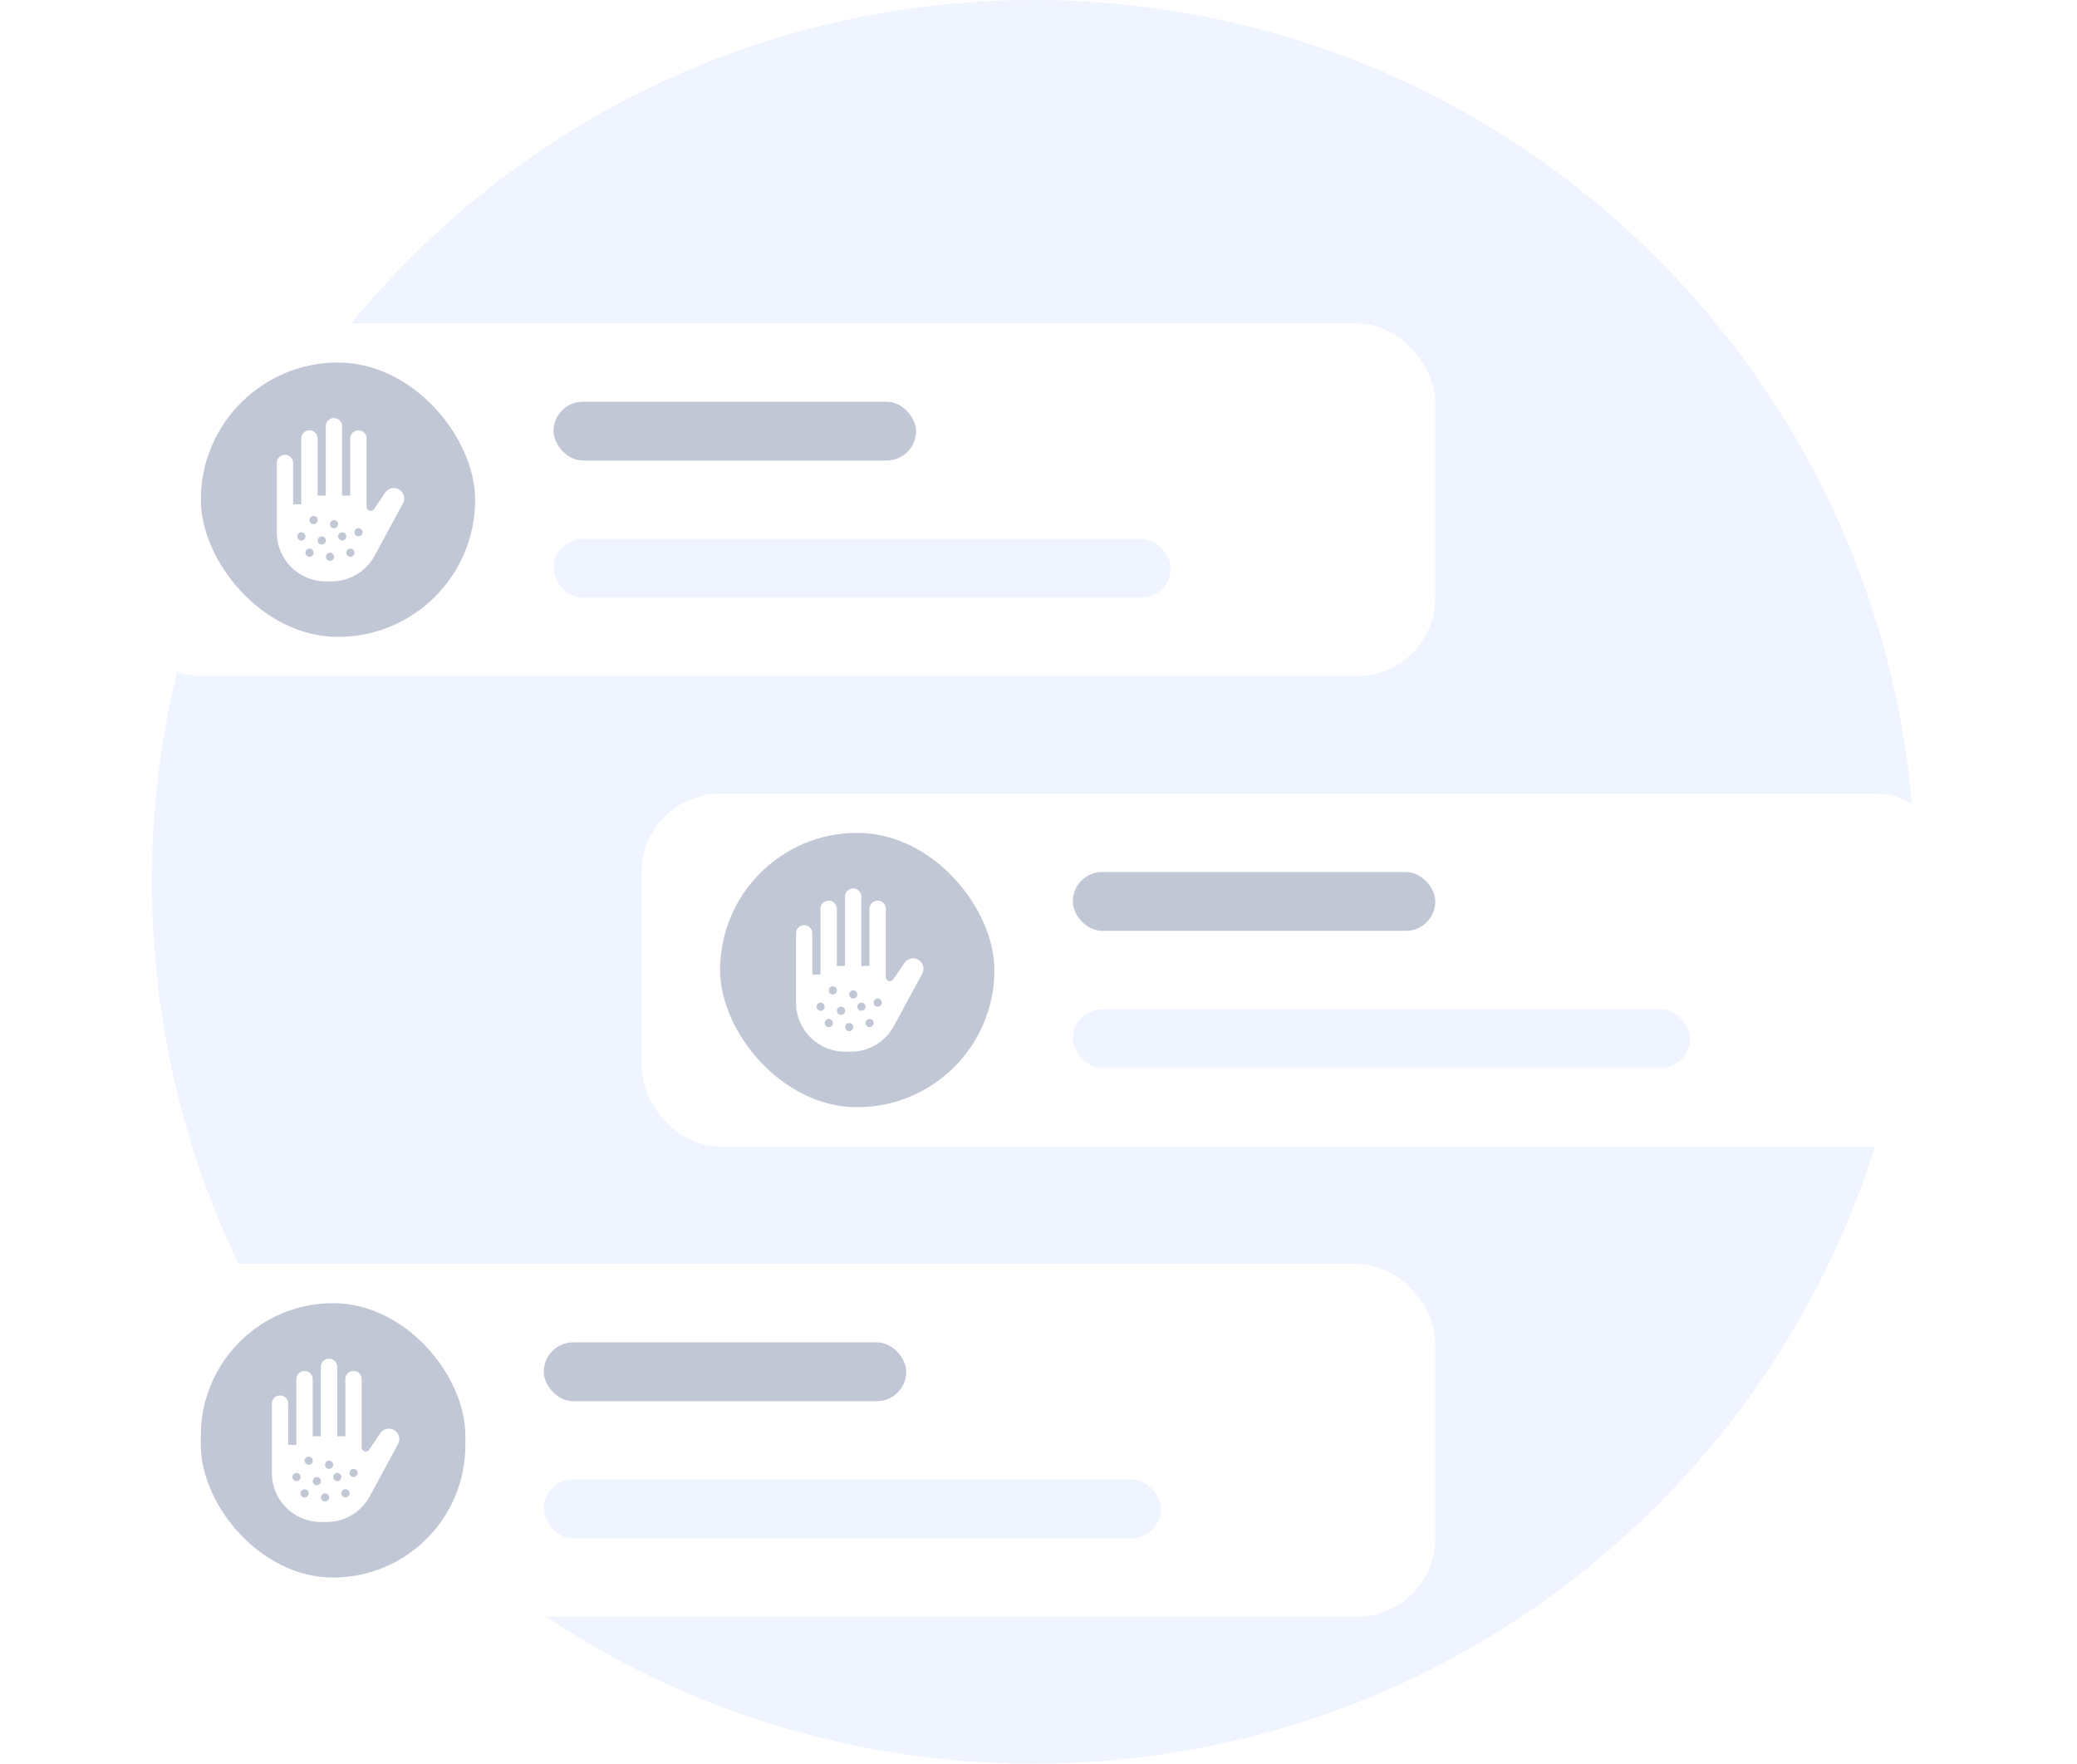 <svg width="212" height="180" viewBox="0 0 212 180" fill="none" xmlns="http://www.w3.org/2000/svg">
<path d="M105.5 180C155.206 180 195.5 139.706 195.5 90C195.5 40.294 155.206 0 105.5 0C55.794 0 15.5 40.294 15.5 90C15.5 139.706 55.794 180 105.5 180Z" fill="#F0F4FE"/>
<g filter="url(#filter0_dd_243_78585)">
<rect x="12.5" y="24" width="134" height="36" rx="8" fill="white"/>
<rect x="20.5" y="28" width="28" height="28" rx="14" fill="#C2C7D6"/>
<path fill-rule="evenodd" clip-rule="evenodd" d="M37.417 42.721V35.75C37.417 35.29 37.044 34.917 36.583 34.917C36.123 34.917 35.75 35.29 35.75 35.75V41.583H34.917V34.5C34.917 34.04 34.544 33.667 34.083 33.667C33.623 33.667 33.25 34.04 33.25 34.5V41.583H32.417V35.75C32.417 35.29 32.044 34.917 31.583 34.917C31.123 34.917 30.75 35.29 30.75 35.75V42.463H29.917V38.25C29.917 37.79 29.544 37.417 29.083 37.417C28.623 37.417 28.25 37.79 28.25 38.25V45.333C28.25 48.095 30.489 50.333 33.25 50.333H33.843C35.678 50.333 37.366 49.328 38.24 47.714L41.13 42.374C41.388 41.897 41.247 41.303 40.802 40.994C40.315 40.656 39.645 40.781 39.314 41.273L38.179 42.954C37.949 43.295 37.417 43.132 37.417 42.721ZM32.01 44.493C32.24 44.493 32.426 44.306 32.426 44.076C32.426 43.846 32.239 43.66 32.009 43.66C31.779 43.66 31.592 43.847 31.593 44.077C31.593 44.307 31.779 44.493 32.01 44.493ZM34.093 44.908C34.323 44.908 34.51 44.721 34.51 44.491C34.509 44.261 34.323 44.075 34.093 44.075C33.862 44.075 33.676 44.262 33.676 44.492C33.676 44.722 33.863 44.908 34.093 44.908ZM33.261 46.159C33.261 46.389 33.075 46.575 32.845 46.576C32.614 46.576 32.428 46.389 32.428 46.159C32.427 45.929 32.614 45.743 32.844 45.742C33.074 45.742 33.261 45.929 33.261 46.159ZM34.928 46.157C35.158 46.157 35.344 45.971 35.344 45.74C35.344 45.51 35.157 45.324 34.927 45.324C34.697 45.324 34.51 45.511 34.511 45.741C34.511 45.971 34.697 46.158 34.928 46.157ZM36.179 47.406C36.179 47.636 35.992 47.823 35.762 47.823C35.532 47.824 35.346 47.637 35.345 47.407C35.345 47.177 35.532 46.99 35.762 46.99C35.992 46.99 36.178 47.176 36.179 47.406ZM36.594 45.739C36.824 45.739 37.01 45.553 37.01 45.322C37.01 45.092 36.823 44.906 36.593 44.906C36.363 44.906 36.177 45.093 36.177 45.323C36.177 45.553 36.364 45.739 36.594 45.739ZM34.096 47.825C34.096 48.055 33.909 48.242 33.679 48.242C33.449 48.242 33.263 48.056 33.262 47.825C33.262 47.595 33.449 47.409 33.679 47.408C33.909 47.408 34.095 47.595 34.096 47.825ZM31.596 47.827C31.826 47.827 32.012 47.64 32.012 47.41C32.012 47.18 31.825 46.993 31.595 46.993C31.365 46.994 31.178 47.18 31.179 47.41C31.179 47.641 31.366 47.827 31.596 47.827ZM31.177 45.744C31.177 45.974 30.991 46.161 30.761 46.161C30.531 46.161 30.344 45.975 30.344 45.745C30.344 45.514 30.53 45.328 30.76 45.328C30.99 45.327 31.177 45.514 31.177 45.744Z" fill="white"/>
<rect x="56.5" y="32" width="37" height="6" rx="3" fill="#C2C7D6"/>
<rect x="56.5" y="46" width="63" height="6" rx="3" fill="#F0F4FE"/>
</g>
<g filter="url(#filter1_dd_243_78585)">
<rect x="65.5" y="72" width="134" height="36" rx="8" fill="white"/>
<rect x="73.5" y="76" width="28" height="28" rx="14" fill="#C2C7D6"/>
<path fill-rule="evenodd" clip-rule="evenodd" d="M90.417 90.721V83.75C90.417 83.29 90.044 82.917 89.583 82.917C89.123 82.917 88.75 83.29 88.75 83.75V89.583H87.917V82.5C87.917 82.04 87.544 81.667 87.083 81.667C86.623 81.667 86.25 82.04 86.25 82.5V89.583H85.417V83.75C85.417 83.29 85.044 82.917 84.583 82.917C84.123 82.917 83.75 83.29 83.75 83.75V90.463H82.917V86.25C82.917 85.79 82.544 85.417 82.083 85.417C81.623 85.417 81.25 85.79 81.25 86.25V93.333C81.25 96.095 83.489 98.333 86.25 98.333H86.843C88.678 98.333 90.366 97.328 91.24 95.714L94.13 90.374C94.388 89.897 94.247 89.303 93.802 88.994C93.315 88.656 92.645 88.781 92.314 89.273L91.179 90.954C90.949 91.295 90.417 91.132 90.417 90.721ZM85.01 92.493C85.24 92.493 85.426 92.306 85.426 92.076C85.426 91.846 85.239 91.66 85.009 91.66C84.779 91.66 84.592 91.847 84.593 92.077C84.593 92.307 84.779 92.493 85.01 92.493ZM87.093 92.908C87.323 92.908 87.51 92.721 87.51 92.491C87.509 92.261 87.323 92.075 87.093 92.075C86.862 92.075 86.676 92.262 86.676 92.492C86.676 92.722 86.863 92.908 87.093 92.908ZM86.261 94.159C86.261 94.389 86.075 94.576 85.845 94.576C85.615 94.576 85.428 94.389 85.428 94.159C85.427 93.929 85.614 93.743 85.844 93.742C86.074 93.742 86.261 93.929 86.261 94.159ZM87.928 94.157C88.158 94.157 88.344 93.971 88.344 93.74C88.344 93.51 88.157 93.324 87.927 93.324C87.697 93.324 87.51 93.511 87.51 93.741C87.511 93.971 87.698 94.158 87.928 94.157ZM89.179 95.406C89.179 95.636 88.992 95.823 88.762 95.823C88.532 95.823 88.346 95.637 88.345 95.407C88.345 95.177 88.531 94.99 88.762 94.99C88.992 94.99 89.178 95.176 89.179 95.406ZM89.594 93.739C89.824 93.739 90.01 93.552 90.01 93.322C90.01 93.092 89.823 92.906 89.593 92.906C89.363 92.906 89.177 93.093 89.177 93.323C89.177 93.553 89.364 93.74 89.594 93.739ZM87.096 95.825C87.096 96.055 86.909 96.242 86.679 96.242C86.449 96.242 86.263 96.055 86.262 95.825C86.262 95.595 86.448 95.409 86.679 95.408C86.909 95.408 87.095 95.595 87.096 95.825ZM84.596 95.827C84.826 95.827 85.012 95.64 85.012 95.41C85.012 95.18 84.825 94.993 84.595 94.993C84.365 94.994 84.178 95.18 84.179 95.41C84.179 95.641 84.365 95.827 84.596 95.827ZM84.177 93.744C84.177 93.974 83.991 94.161 83.761 94.161C83.531 94.161 83.344 93.975 83.344 93.745C83.344 93.514 83.53 93.328 83.76 93.328C83.99 93.327 84.177 93.514 84.177 93.744Z" fill="white"/>
<rect x="109.5" y="80" width="37" height="6" rx="3" fill="#C2C7D6"/>
<rect x="109.5" y="94" width="63" height="6" rx="3" fill="#F0F4FE"/>
</g>
<g filter="url(#filter2_dd_243_78585)">
<rect x="12.5" y="120" width="134" height="36" rx="8" fill="white"/>
<rect x="20.5" y="124" width="27" height="28" rx="13.5" fill="#C2C7D6"/>
<path fill-rule="evenodd" clip-rule="evenodd" d="M36.917 138.721V131.75C36.917 131.29 36.544 130.917 36.083 130.917C35.623 130.917 35.25 131.29 35.25 131.75V137.583H34.417V130.5C34.417 130.04 34.044 129.667 33.583 129.667C33.123 129.667 32.75 130.04 32.75 130.5V137.583H31.917V131.75C31.917 131.29 31.544 130.917 31.083 130.917C30.623 130.917 30.25 131.29 30.25 131.75V138.463H29.417V134.25C29.417 133.79 29.044 133.417 28.583 133.417C28.123 133.417 27.75 133.79 27.75 134.25V141.333C27.75 144.095 29.989 146.333 32.75 146.333H33.343C35.178 146.333 36.866 145.328 37.74 143.714L40.63 138.374C40.888 137.897 40.747 137.303 40.302 136.994C39.815 136.656 39.145 136.781 38.814 137.273L37.679 138.954C37.449 139.295 36.917 139.132 36.917 138.721ZM31.509 140.493C31.74 140.493 31.926 140.306 31.926 140.076C31.926 139.846 31.739 139.66 31.509 139.66C31.279 139.66 31.092 139.847 31.093 140.077C31.093 140.307 31.279 140.493 31.509 140.493ZM33.593 140.908C33.823 140.908 34.01 140.721 34.01 140.491C34.009 140.261 33.823 140.075 33.593 140.075C33.362 140.075 33.176 140.262 33.176 140.492C33.176 140.722 33.363 140.908 33.593 140.908ZM32.761 142.159C32.761 142.389 32.575 142.576 32.345 142.576C32.114 142.576 31.928 142.39 31.928 142.159C31.927 141.929 32.114 141.743 32.344 141.742C32.574 141.742 32.761 141.929 32.761 142.159ZM34.428 142.157C34.658 142.157 34.844 141.971 34.844 141.74C34.844 141.51 34.657 141.324 34.427 141.324C34.197 141.324 34.01 141.511 34.011 141.741C34.011 141.971 34.197 142.158 34.428 142.157ZM35.679 143.406C35.679 143.636 35.492 143.823 35.262 143.823C35.032 143.824 34.846 143.637 34.845 143.407C34.845 143.177 35.032 142.99 35.262 142.99C35.492 142.99 35.678 143.176 35.679 143.406ZM36.094 141.739C36.324 141.739 36.51 141.552 36.51 141.322C36.51 141.092 36.323 140.906 36.093 140.906C35.863 140.906 35.677 141.093 35.677 141.323C35.677 141.553 35.864 141.74 36.094 141.739ZM33.596 143.825C33.596 144.055 33.409 144.242 33.179 144.242C32.949 144.242 32.763 144.056 32.762 143.825C32.762 143.595 32.949 143.409 33.179 143.408C33.409 143.408 33.595 143.595 33.596 143.825ZM31.096 143.827C31.326 143.827 31.512 143.64 31.512 143.41C31.512 143.18 31.325 142.993 31.095 142.993C30.865 142.994 30.678 143.18 30.679 143.41C30.679 143.641 30.866 143.827 31.096 143.827ZM30.677 141.744C30.677 141.974 30.491 142.161 30.261 142.161C30.031 142.161 29.844 141.975 29.844 141.744C29.844 141.514 30.03 141.328 30.26 141.327C30.49 141.327 30.677 141.514 30.677 141.744Z" fill="white"/>
<rect x="55.5" y="128" width="37" height="6" rx="3" fill="#C2C7D6"/>
<rect x="55.5" y="142" width="63" height="6" rx="3" fill="#F0F4FE"/>
</g>
<defs>
<filter id="filter0_dd_243_78585" x="0.5" y="20" width="158" height="60" filterUnits="userSpaceOnUse" color-interpolation-filters="sRGB">
<feFlood flood-opacity="0" result="BackgroundImageFix"/>
<feColorMatrix in="SourceAlpha" type="matrix" values="0 0 0 0 0 0 0 0 0 0 0 0 0 0 0 0 0 0 127 0" result="hardAlpha"/>
<feOffset dy="8"/>
<feGaussianBlur stdDeviation="6"/>
<feColorMatrix type="matrix" values="0 0 0 0 0.18 0 0 0 0 0.161 0 0 0 0 0.306 0 0 0 0.08 0"/>
<feBlend mode="normal" in2="BackgroundImageFix" result="effect1_dropShadow_243_78585"/>
<feColorMatrix in="SourceAlpha" type="matrix" values="0 0 0 0 0 0 0 0 0 0 0 0 0 0 0 0 0 0 127 0" result="hardAlpha"/>
<feOffset dy="1"/>
<feGaussianBlur stdDeviation="2"/>
<feColorMatrix type="matrix" values="0 0 0 0 0.18 0 0 0 0 0.161 0 0 0 0 0.306 0 0 0 0.02 0"/>
<feBlend mode="normal" in2="effect1_dropShadow_243_78585" result="effect2_dropShadow_243_78585"/>
<feBlend mode="normal" in="SourceGraphic" in2="effect2_dropShadow_243_78585" result="shape"/>
</filter>
<filter id="filter1_dd_243_78585" x="53.5" y="68" width="158" height="60" filterUnits="userSpaceOnUse" color-interpolation-filters="sRGB">
<feFlood flood-opacity="0" result="BackgroundImageFix"/>
<feColorMatrix in="SourceAlpha" type="matrix" values="0 0 0 0 0 0 0 0 0 0 0 0 0 0 0 0 0 0 127 0" result="hardAlpha"/>
<feOffset dy="8"/>
<feGaussianBlur stdDeviation="6"/>
<feColorMatrix type="matrix" values="0 0 0 0 0.18 0 0 0 0 0.161 0 0 0 0 0.306 0 0 0 0.08 0"/>
<feBlend mode="normal" in2="BackgroundImageFix" result="effect1_dropShadow_243_78585"/>
<feColorMatrix in="SourceAlpha" type="matrix" values="0 0 0 0 0 0 0 0 0 0 0 0 0 0 0 0 0 0 127 0" result="hardAlpha"/>
<feOffset dy="1"/>
<feGaussianBlur stdDeviation="2"/>
<feColorMatrix type="matrix" values="0 0 0 0 0.18 0 0 0 0 0.161 0 0 0 0 0.306 0 0 0 0.02 0"/>
<feBlend mode="normal" in2="effect1_dropShadow_243_78585" result="effect2_dropShadow_243_78585"/>
<feBlend mode="normal" in="SourceGraphic" in2="effect2_dropShadow_243_78585" result="shape"/>
</filter>
<filter id="filter2_dd_243_78585" x="0.5" y="116" width="158" height="60" filterUnits="userSpaceOnUse" color-interpolation-filters="sRGB">
<feFlood flood-opacity="0" result="BackgroundImageFix"/>
<feColorMatrix in="SourceAlpha" type="matrix" values="0 0 0 0 0 0 0 0 0 0 0 0 0 0 0 0 0 0 127 0" result="hardAlpha"/>
<feOffset dy="8"/>
<feGaussianBlur stdDeviation="6"/>
<feColorMatrix type="matrix" values="0 0 0 0 0.18 0 0 0 0 0.161 0 0 0 0 0.306 0 0 0 0.08 0"/>
<feBlend mode="normal" in2="BackgroundImageFix" result="effect1_dropShadow_243_78585"/>
<feColorMatrix in="SourceAlpha" type="matrix" values="0 0 0 0 0 0 0 0 0 0 0 0 0 0 0 0 0 0 127 0" result="hardAlpha"/>
<feOffset dy="1"/>
<feGaussianBlur stdDeviation="2"/>
<feColorMatrix type="matrix" values="0 0 0 0 0.18 0 0 0 0 0.161 0 0 0 0 0.306 0 0 0 0.02 0"/>
<feBlend mode="normal" in2="effect1_dropShadow_243_78585" result="effect2_dropShadow_243_78585"/>
<feBlend mode="normal" in="SourceGraphic" in2="effect2_dropShadow_243_78585" result="shape"/>
</filter>
</defs>
</svg>
